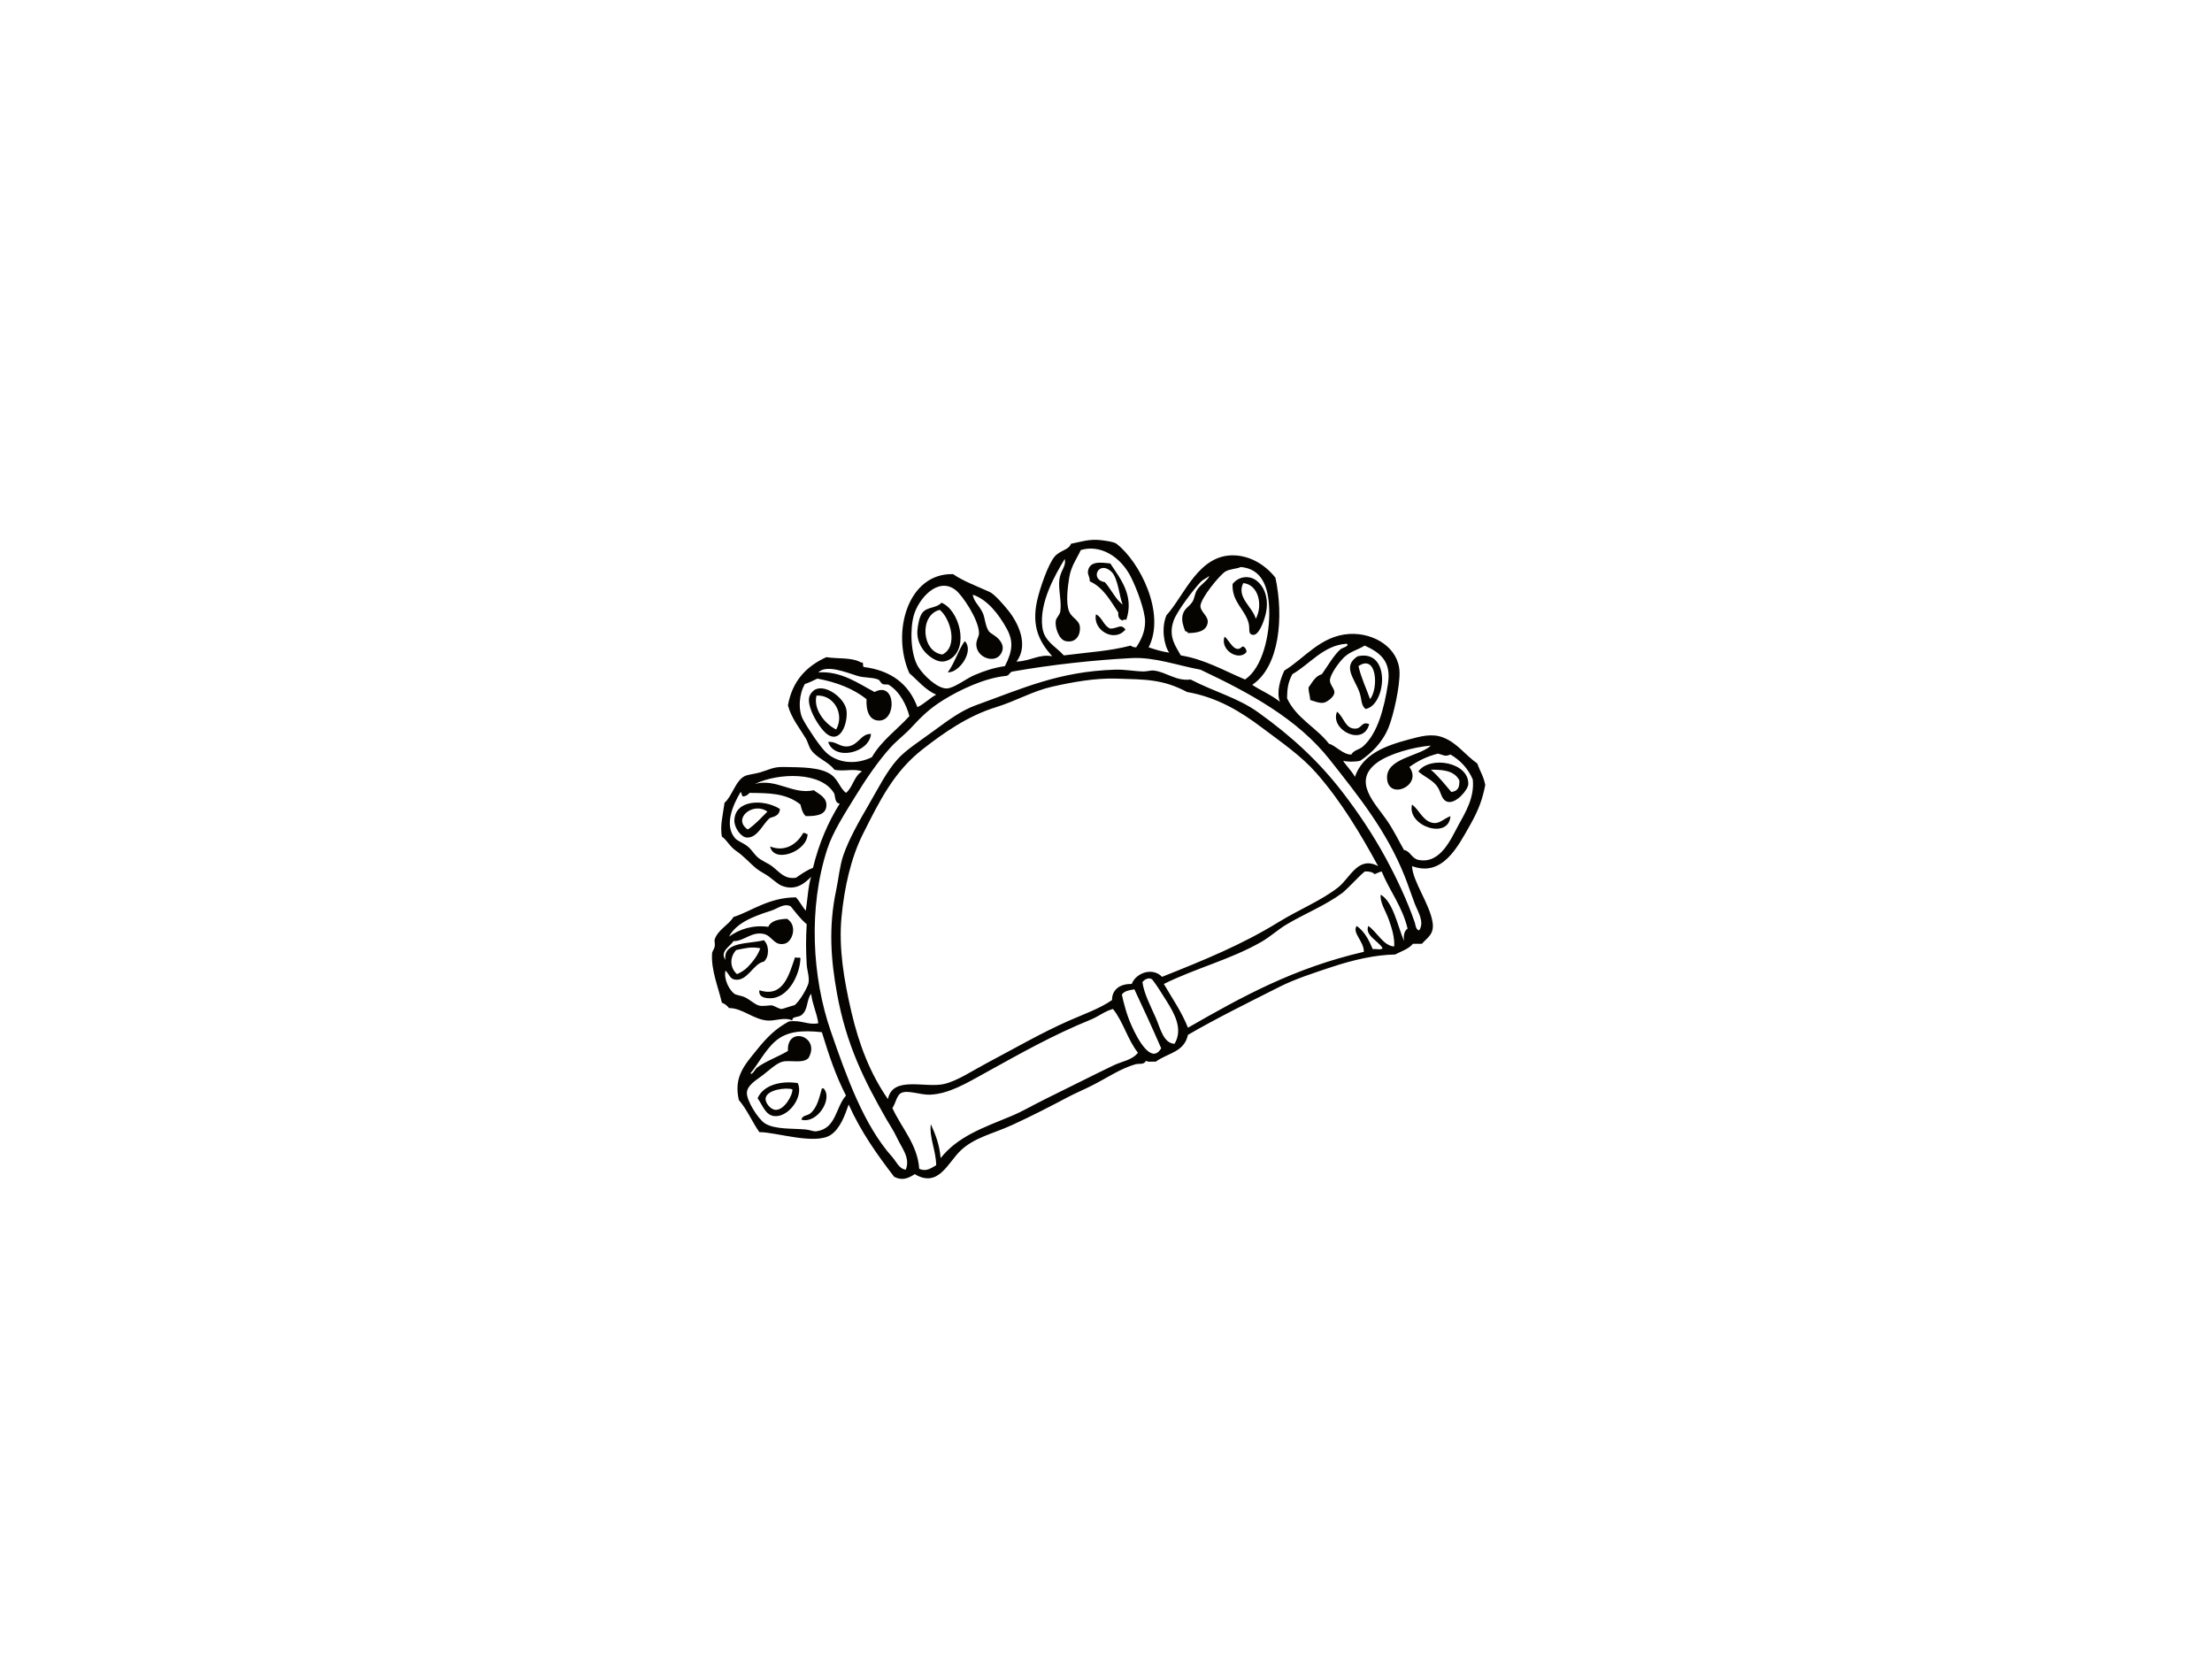 <?xml version="1.0" encoding="utf-8"?>
<!-- Generator: Adobe Illustrator 17.0.0, SVG Export Plug-In . SVG Version: 6.00 Build 0)  -->
<!DOCTYPE svg PUBLIC "-//W3C//DTD SVG 1.1//EN" "http://www.w3.org/Graphics/SVG/1.1/DTD/svg11.dtd">
<svg version="1.1" id="Layer_1" xmlns="http://www.w3.org/2000/svg" xmlns:xlink="http://www.w3.org/1999/xlink" x="0px" y="0px"
	 width="800px" height="600px" viewBox="0 0 800 600" enable-background="new 0 0 800 600" xml:space="preserve">
<g>
	<path fill-rule="evenodd" clip-rule="evenodd" fill="#050401" d="M401.542,203.774c3.61,5.464,8.731,11.646,5.815,20.343
		c-0.511,0.026-1.232-0.155-1.292,0.322c-1.159-0.348-1.81-1.201-1.615-2.904c-2.898-4.317-5.371-9.052-10.331-11.304
		c0.052-1.663-0.803-2.336-0.648-3.552C393.978,202.712,398.272,203.443,401.542,203.774z M401.867,206.679
		c-4.562-4.138-7.865,2.994-2.26,3.878c2.153,2.476,4.243,6.732,6.457,8.072C404.869,216.349,404.464,209.037,401.867,206.679z"/>
	<path fill-rule="evenodd" clip-rule="evenodd" fill="#050401" d="M445.783,211.2c2.369-2.943,5.955-2.945,8.075-1.615
		c3.315,2.085,5.277,6.782,3.874,12.594c-0.715,2.954-2.542,7.617-4.523,7.428c-2.016-0.192-1.077-2.103-1.615-4.197
		C450.299,220.346,445.442,217.723,445.783,211.2z M449.658,210.879c-2.612,5.114,3.324,8.551,4.522,12.918
		C456.82,218.845,455.169,211.449,449.658,210.879z"/>
	<path fill-rule="evenodd" clip-rule="evenodd" fill="#050401" d="M340.512,217.982c6.326,2.561,10.079,16.055,3.23,20.343
		c-2.485,1.557-4.665,1.06-7.105-0.646c-2.801-1.954-5.17-5.439-4.842-9.686c0.131-1.731,0.651-4.709,1.612-6.136
		C335.117,219.325,338.393,220.179,340.512,217.982z M339.868,220.564c-7.494,1.845-6.563,15.267,0.97,16.148
		C346.677,233.804,343.712,223.623,339.868,220.564z"/>
	<path fill-rule="evenodd" clip-rule="evenodd" fill="#050401" d="M396.378,222.179c2.324,1.119,2.716,4.174,5.164,5.167
		c2.667,0.011,3.835-1.933,5.49,0.323C403.138,232.53,395.137,227.974,396.378,222.179z"/>
	<path fill-rule="evenodd" clip-rule="evenodd" fill="#050401" d="M442.879,230.253c1.73,1.201,3.689,6.527,6.456,3.551
		c1.022-0.032,1.843,1.794,1.292,2.26C447.614,239.068,441.179,234.932,442.879,230.253z"/>
	<path fill-rule="evenodd" clip-rule="evenodd" fill="#050401" d="M348.909,231.868c3.528,3.499-1.913,11.482-6.137,11.3
		C345.254,239.838,346.495,235.264,348.909,231.868z"/>
	<path fill-rule="evenodd" clip-rule="evenodd" fill="#050401" d="M493.896,256.408c-1.764-1.291-1.347-3.694-2.26-6.136
		c-1.895-5.077-6.207-9.29-0.645-12.915C503.257,234.573,501.356,255.105,493.896,256.408z M491.314,240.907
		c1.001,4.383,2.795,7.968,4.197,11.951C498.665,248.831,497.929,236.374,491.314,240.907z"/>
	<path fill-rule="evenodd" clip-rule="evenodd" fill="#050401" d="M294.983,249.304c3.739-1.662,9.788,2.755,10.981,6.782
		c1.104,3.739-1.314,12.864-6.46,9.686c-2.909-1.794-7.964-10.109-6.781-13.886C293.023,250.934,293.978,249.751,294.983,249.304z
		 M295.306,251.565c-1.242,4.685,2.802,10.161,7.103,12.271C305.559,258.186,301.542,251.192,295.306,251.565z"/>
	<path fill-rule="evenodd" clip-rule="evenodd" fill="#050401" d="M483.565,257.378c2.576,2.115,2.983,6.382,6.782,6.136
		c2.217-0.145,2.114-2.74,4.841-1.618C493.105,270.187,480.803,263.943,483.565,257.378z"/>
	<path fill-rule="evenodd" clip-rule="evenodd" fill="#050401" d="M315.005,265.45c-0.526,6.697-13.059,9.977-15.501,2.907
		c2.494-0.394,4.036,1.586,6.46,1.615C310.37,270.023,311.219,265.238,315.005,265.45z"/>
	<path fill-rule="evenodd" clip-rule="evenodd" fill="#050401" d="M520.054,284.826c-1.642-2.667-4.83-3.784-7.104-5.815
		c4.167-5.792,18.257-3.402,18.083,4.522c-0.049,2.153-4.486,7.22-7.427,6.457C521.368,289.414,521.319,286.961,520.054,284.826z
		 M524.899,286.439c2.555-0.391,2.956-1.778,2.904-4.195c-1.943-3.847-6.73-3.865-10.334-3.876
		C520.273,280.729,522.515,283.656,524.899,286.439z"/>
	<path fill-rule="evenodd" clip-rule="evenodd" fill="#050401" d="M282.066,292.575c-0.082,2.179-1.778,2.743-3.549,3.23
		c-2.445,1.733-4.443,7.326-8.397,7.103c-2.202-0.126-4.556-3.566-4.522-6.136C265.699,289.152,276.242,288.88,282.066,292.575z
		 M270.44,300c2.711-1.809,4.822-4.221,7.104-6.456C272.49,289.798,264.662,296.06,270.44,300z"/>
	<path fill-rule="evenodd" clip-rule="evenodd" fill="#050401" d="M510.687,290.962c2.439,1.831,3.762,5.467,6.782,6.456
		c2.892,0.946,4.057-0.981,7.105-2.26C523.977,303.92,508.677,298.714,510.687,290.962z"/>
	<path fill-rule="evenodd" clip-rule="evenodd" fill="#050401" d="M292.077,301.615c-0.061,6.365-12.191,10.821-13.561,4.521
		c5.741,2.284,9.991-1.314,11.946-4.841C291.376,301.025,291.297,301.748,292.077,301.615z"/>
	<path fill-rule="evenodd" clip-rule="evenodd" fill="#050401" d="M289.494,346.501c-0.147,6.06-4.495,14.803-11.303,14.533
		c-1.482-0.061-3.897-0.367-3.551-2.907c8.823,2.911,10.815-6.039,12.915-11.946C288.539,346.66,288.809,346.073,289.494,346.501z"
		/>
	<path fill-rule="evenodd" clip-rule="evenodd" fill="#050401" d="M288.527,391.71c2.215,4.978-3.345,12.372-8.397,11.946
		c-3.333-0.281-4.285-3.907-6.136-6.456C275.949,392.615,282.059,390.738,288.527,391.71z M276.898,397.199
		c-0.224,1.692,1.841,4.101,3.554,4.195c3.105,0.177,6.236-5.146,6.136-7.425C284.182,393.206,277.315,394.105,276.898,397.199z"/>
	<path fill-rule="evenodd" clip-rule="evenodd" fill="#050401" d="M297.241,393.646c0.216,0,0.432,0,0.645,0
		c3.428,3.783-2.319,12.889-8.07,11.303c0.426-1.706,2.163-1.372,3.229-2.261C295.52,400.625,296.238,397.249,297.241,393.646z"/>
	<path fill-rule="evenodd" clip-rule="evenodd" fill="#050401" d="M490.022,280.95c2.84-8.16,10.72-11.186,19.698-13.564
		c4.005-1.059,8.15-2.273,12.271-0.643c5.128,2.029,7.694,6.139,12.271,9.366c1.077,3.005,2.144,4.244,2.907,7.749
		c-0.958,5.033-2.348,8.97-5.493,14.53c-4.507,7.967-10.036,18.905-20.991,14.853c0.182,5.47,6.435,13.74,7.43,20.343
		c0.642,4.256-1.742,5.389-3.878,7.751c-1.073,0-2.153,0-3.227,0c-1.56,1.886-4.191,2.699-6.456,3.874
		c-7.065,0.114-15,1.892-22.931,4.521c-6.326,2.1-13.223,4.326-18.728,7.104c-10.788,5.446-22.889,11.397-33.259,17.439
		c-1.39,6.3-7.071,6.432-11.624,9.686c-1.189-0.103-2.859,0.274-3.552-0.322c-0.779,1.603-2.4,0.874-3.875,1.291
		c-5.325,1.51-10.404,5.029-15.824,7.749c-2.874,1.445-5.879,2.696-8.719,4.2c-6.305,3.339-12.959,6.779-20.021,10.007
		c-6.889,3.154-13.37,4.405-18.406,9.043c-4.775,4.402-8.144,13.911-16.791,8.718c-2.275,1.486-4.507,2.485-7.427,0.969
		c-6.186-8.021-12.074-16.342-16.469-26.155c-1.368,3.954-3.081,8.708-6.457,10.979c-5.664,3.809-20.366-1.137-25.834-0.969
		c-2.623-3.726-4.461-8.242-7.428-11.624c-1.939-8.447,2.153-12.732,6.458-18.084c3.94-4.899,6.892-7.719,11.624-10.333
		c4.588-0.649,6.855,1.406,10.658,0.643c-0.543-3.869-2.132-6.694-2.582-10.657c-1.776,2.244-0.987,5.811-3.554,7.751
		c-1.101,0.835-3.535,0.397-3.228,1.939c-2.71-1.366-5.95,0.109-8.719,0c-5.234-0.205-9.267-4.544-14.207-4.523
		c-0.661-0.847-1.466-1.548-2.585-1.936c-1.28-5.587-3.919-11.7-3.551-17.761c0.058-0.932,0.725-1.449,0.969-2.582
		c0.179-0.848-0.217-1.954,0-2.585c1.211-3.525,4.912-5.067,6.782-8.072c6.11-1.867,12.688-7.097,22.604-7.104
		c1.349,1.448,2.235,3.359,3.549,4.843c0.613-3.837,0.88-9.267,1.94-12.272c-2.029,2.018-5.424,5.31-10.658,3.229
		c-1.22-0.485-2.862-1.977-4.521-3.229c-1.339-1.008-3.327-1.939-4.521-2.903c-2.546-2.062-4.481-4.452-7.425-6.461
		c-2.372-1.615-3.459-4.112-5.169-5.164c-0.687-4.036,0.306-7.425,0.969-12.271c2.676-2.173,3.969-8.097,7.428-9.687
		c0.996-0.461,3.689-0.772,5.49-1.292c3.278-0.949,4.65-2.015,8.395-1.939c6.317,0.129,13.534-0.044,17.435,2.906
		c2.363,1.785,3.008,4.778,5.17,6.458c2.524-1.997,2.886-6.151,5.812-7.751c-2.74-1.188-6.855,0.158-10.012-0.643
		c-2.299-3.011-6.137-4.001-8.394-7.106c-0.89-1.224-1.154-2.895-1.94-4.197c-2.291-3.803-5.255-7.381-6.456-11.948
		c1.577-8.865,6.706-14.175,13.886-17.439c4.246,0.687,9.1-0.035,12.594,1.939c1.168-0.309,0.325,1.394,0.967,1.615
		c10.012,1.29,16.332,6.271,19.376,14.533c2.555-1.215,4.334-3.201,6.782-4.522c-4.018-1.798-6.554-5.073-9.69-7.749
		c-6.594-14.826-0.569-36.298,15.821-35.845c3.397,2.409,8.659,4.386,13.242,6.458c1.703,0.769,5.085,4.647,6.779,6.782
		c3.461,4.348,7.451,12.343,2.908,18.404c5.267-0.244,8.154-2.828,12.919-1.936c-4.541-5.068-7.539-10.635-5.492-20.022
		c0.964-4.42,4.084-13.52,6.46-16.143c2.004-2.223,5.042-2.267,5.812-4.523c3.686-0.724,6.712-1.825,10.979-1.292
		c2.022,0.253,4.613,0.616,5.493,1.292c8.467,6.54,17.889,25.209,11.621,37.458c2.333,0.789,4.729,1.514,7.43,1.936
		c-1.919-2.733-2.935-9.036-0.973-13.561c6.453-7.021,11.538-22.121,24.543-21.636c6.104,0.228,11.365,3.648,14.853,8.072
		c3.054,14.201,1.496,32.177-8.397,38.75c3.236,2.147,7.059,3.709,10.012,6.136c-1.372-3.59,0.249-8.446,1.615-11.303
		c7.177-4.314,13.162-12.669,23.576-13.237c8.929-0.488,17.886,5.083,18.08,13.883c0.119,5.161-2.123,15.244-3.874,19.7
		c-2.208,5.613-6.326,9.595-10.334,12.268c-1.919,0.485-5.03,0.411-6.134,0C485.909,275.849,489.048,278.987,490.022,280.95z
		 M355.366,221.535c0.922,1.874,0.876,4.738,2.263,6.779c0.383,0.564,1.603,1.163,2.582,1.939c1.685,1.334,3.555,3.674,1.615,6.458
		c-2.223,3.196-8.294,1.273-8.719-3.23c-0.179-1.91,1.004-3.229,0.97-4.521c-0.131-4.982-5.991-13.587-8.397-15.5
		c-6.46-5.127-13.497,3.143-15.179,9.042c-1.408,4.957-1.235,14.148,1.615,18.729c1.904,3.055,6.98,7.904,10.337,7.751
		c2.746-0.131,6.892-3.533,10.006-4.843c3.686-1.552,6.84-2.608,10.982-3.233c2.74-5.349,3.19-8.947,0.645-13.561
		c-2.859-5.176-6.934-10.489-12.269-12.271C352.173,217.568,354.04,218.827,355.366,221.535z M414.139,224.764
		c-0.027-3.874-2.947-11.776-5.167-16.146c-3.735-7.349-11.025-11.805-18.084-9.687c-1.378,3.021-3.516,5.736-4.2,10.007
		c-0.578,3.618-1.28,9.226,0,12.271c0.982,2.328,3.595,2.961,3.874,5.49c0.271,2.435-1.052,6.026-5.164,5.169
		c-2.476-0.517-3.978-5.181-3.549-7.428c0.195-1.048,1.417-2.028,1.612-3.23c0.578-3.569-0.764-7.983-0.323-11.625
		c0.386-3.181,2.573-4.849,1.934-7.425c-3.318,5.493-9.358,15.81-8.072,24.866c0.712,4.985,4.76,6.706,7.752,10.007
		c9.583-1.224,16.259-1.516,24.218-3.551c0.395,0.464,1.11,0.613,1.937,0.646C412.475,231.763,414.166,228.714,414.139,224.764z
		 M459.022,220.243c-0.271-8.088-2.689-14.545-10.331-15.179c-0.891,0.602-3.908,0.675-5.49,1.615
		c-2.041,1.214-9.17,9.907-9.045,12.595c0.109,2.22,3.102,3.589,2.585,6.136c-0.584,2.888-3.595,3.518-7.105,3.551
		c-0.131-0.408-0.417-0.658-0.967-0.646c-0.739-1.845-1.399-3.827-0.97-5.812c0.523-2.418,2.351-2.997,3.552-4.842
		c0.797-1.224,0.83-2.968,1.615-4.2c1.359-2.141,3.911-3.462,4.519-5.165c-0.87,0.707-2.232,1.215-3.23,2.261
		c-2.29,2.409-8.397,10.31-9.687,13.883c-2.162,5.996,1.022,9.632,2.582,12.593c8.78,1.457,15.489,5.47,23.251,8.721
		C456.558,241.541,459.347,229.777,459.022,220.243z M486.795,232.835c-8.202,0.628-13.081,7.372-19.376,10.979
		c-1.727,3.058-1.885,5.856-1.937,8.718c3.315,7.234,10.568,10.529,15.176,16.469c2.208,0.47,5.182,4.071,8.072,3.878
		c0.961-1.677,2.783-1.666,4.2-2.906c5.41-4.731,7.737-14.23,9.042-22.604c1.299-8.333-2.877-11.326-8.394-13.886
		c-2.406,1.507-5.204,2.097-7.43,4.197c-1.709,1.615-5.13,6.192-5.164,8.397c-0.027,1.621,1.813,3.087,1.615,4.521
		c-0.213,1.527-2.64,3.33-3.875,3.551c-1.46,0.262-3.278-0.505-4.848-0.969c-0.137-1.875-0.584-2.567-0.642-4.521
		c1.378-1.848,2.351-4.106,4.842-4.843c1.919-2.652,4.309-6.896,6.779-9.04c0.499-0.432,3.361-1.122,2.26-1.939
		C487.008,232.835,486.901,232.835,486.795,232.835z M511.657,326.805c-1.223-3.184-2.348-6.647-3.552-9.69
		c-6.587-16.66-16.91-29.31-27.122-42.299c-11.724-14.908-29.166-24.275-46.826-32.616c-7.992-1.455-16.602-4.624-24.862-4.196
		c-13.528,0.703-29.22,2.409-42.946,4.842c-1.305,0.096-1.229,1.574-2.585,1.615c-7.795,0.76-16.828,5.143-22.603,8.718
		c-4.909,3.04-7.883,5.95-11.627,10.012c-2.29,2.488-5.082,4.533-7.424,7.103c-4.276,4.688-8.881,11.382-12.597,17.44
		c-4.066,6.63-8.296,13.103-10.331,19.371c-6.904,21.236-5.485,46.358,1.292,65.875c5.757,16.592,11.925,33.974,22.277,45.529
		c1.396,1.56,2.427,4.273,4.848,4.523c1.657-4.384-1.332-7.542-3.233-11.625c-1.165-2.508-2.622-4.582-3.875-6.779
		c-7.929-13.918-14.379-26.693-17.758-45.212c-2.239-12.242-3.142-24.196-0.325-37.455c0.87-4.092,1.277-8.78,2.582-12.595
		c1.983-5.777,5.605-12.184,9.045-18.084c3.607-6.18,6.539-12.214,10.657-16.789c2.971-3.304,8.418-6.782,13.238-10.336
		c4.775-3.516,9.781-7.211,14.854-9.04c17.04-6.145,30.127-12.249,50.376-12.918c3.792-0.126,6.831,0.569,10.331,0.646
		c1.35,0.029,2.594-0.476,3.878-0.324c4.458,0.535,7.962,3.903,13.238,3.231c8.823,4.572,17.031,6.561,24.54,11.948
		c11.949,8.572,21.73,17.562,30.352,28.738c5.627,7.29,11.01,15.346,15.502,23.573c3.996,7.314,7.959,15.717,10.656,23.571
		c0.313,0.914,0.316,2.658,1.615,2.907C515.285,333.401,512.785,329.747,511.657,326.805z M321.462,247.689
		c-0.475-0.296-1.503,0.041-2.26-0.321c-0.718-0.344-0.931-1.347-1.615-1.615c-2.208-0.876-4.93-0.526-7.43-1.293
		c-4.282-1.318-11.21-4.212-14.206-1.292c8.397-0.517,14.467,4.033,20.343,7.105c7.719-4.132,8.153,10.392,1.615,10.334
		c-3.446-0.03-4.726-3.348-4.522-7.749c-4.674-3.721-10.681-6.108-17.758-7.428c-1.501,0.655-2.865,1.44-4.521,1.939
		c-2.071,3.458-2.605,9.335-0.646,12.915c1.844,3.373,6.242,9.975,8.397,11.949c4.261,3.907,10.891,4.364,16.469,1.615
		c3.458-6.013,9.06-9.884,13.561-14.854C327.824,254.907,325.428,250.149,321.462,247.689z M476.135,279.657
		c-5.508-6.283-12.591-11.133-19.695-16.467c-7.78-5.841-16.107-11.005-27.125-12.918c-8.817-4.705-15.258-4.516-25.507-4.843
		c-7.722-0.246-16.028,1.276-23.251,2.906c-7.059,1.594-13.065,5.187-20.346,7.43c-10.115,3.111-18.798,9.185-26.477,15.175
		c-10.41,8.115-15.538,18.534-21.636,30.676c-4.382,8.727-6.739,19.461-7.749,30.032c-1.073,11.235,0.891,22.822,3.549,34.23
		c2.837,12.172,6.892,22.473,13.239,31.646c1.673-8.612,13.543-3.884,20.346-5.493c4.805-1.135,10.13-4.755,15.176-7.425
		c10.167-5.385,20.003-11.082,30.03-15.5c5.447-2.4,10.918-4.27,15.501-7.425c-0.061-3.531,2.594-5.915,7.105-5.815
		c1.636-4.159,7.609-6.104,10.982-2.582c15.291-6.089,28.816-11.608,41.976-19.7c7.612-4.679,15.608-7.886,21.635-12.592
		c4.465-3.485,7.22-11.592,14.531-7.751C492.08,301.606,485.015,289.779,476.135,279.657z M498.096,275.783
		c-9.285,6.782-0.669,14.797,3.552,20.989c2.491,3.66,4.2,7.275,6.134,10.658c2.162,0.223,2.746,3.041,5.167,3.552
		c8.078,1.694,11.91-7.837,14.531-12.595c2.542-4.614,5.83-9.957,5.167-16.469c-1.703-4.001-4.474-6.934-8.075-9.04
		c-1.986,0.912-2.533,0.143-4.519-0.324c-4.045,1.011-7.409,2.711-10.334,4.843c4.942,6.718-7.542,12.199-8.072,4.2
		c-0.496-7.499,11.894-8.025,15.82-11.951C510.775,270.249,502.345,272.681,498.096,275.783z M301.764,287.086
		c-4.548-8.134-20.24-7.655-28.737-3.552c7.714-2.155,13.727,3.998,21.31,2.26c1.759,1.395,4.851,2.546,4.522,5.815
		c-0.31,3.049-3.301,3.584-7.43,3.551c-1.106-0.94-1.548-2.542-1.936-4.197c-5.322-4.247-11.7-4.106-18.407-4.2
		c-0.567,0.617-1.207,1.16-2.26,1.292c-0.742-0.123-0.429-1.292-0.969-1.615c-2.768,4.614-6.116,12.098-1.939,16.791
		c0.823,0.923,2.85,1.572,4.521,2.906c1.347,1.075,2.287,2.76,3.554,3.876c1.636,1.44,3.73,2.124,5.168,3.228
		c2.982,2.299,4.559,4.817,8.718,4.2c1.936-1.292,3.764-2.693,6.136-3.554c2.159-8.82,5.457-16.496,9.685-23.25
		C302.025,290.483,302.116,288.565,301.764,287.086z M497.126,316.148c-0.739-0.77-1.964-1.051-3.549-0.969
		c-2.847,2.431-5.219,5.328-8.078,7.75c-6.186,4.553-13.372,7.387-20.018,11.3c-3.318,1.956-6.082,4.585-9.367,6.458
		c-11.149,6.374-23.491,9.391-35.194,15.177c2.999,5.181,6.396,9.963,8.716,15.822c19.705-11.306,38.414-21.629,63.614-27.448
		c0.076-3.77-4.38-6.955-2.582-9.364c2.783,1.955,4.416,5.054,5.809,8.397c1.089-0.205,3.002,0.417,3.555-0.322
		c-1.463-2.676-6.578-4.618-5.167-8.074c3.148,2.176,5.502,7.258,9.364,7.428c0.201-3.02-0.742-6.368-1.937-9.689
		c-1.177-3.263-3.385-6.466-2.907-9.039c4.456,2.655,6.001,11,8.397,16.79c-0.277-2.213,0.149-3.727,1.292-4.521
		c-1.925-8.085-6.478-13.543-9.367-20.665C498.722,315.375,498.026,315.864,497.126,316.148z M265.597,359.416
		c0.716,0.523,2.548,0.637,3.876,1.293c1.79,0.887,3.373,2.415,4.843,2.907c1.478,0.494,4.095-0.126,4.846,0
		c1.043,0.176,2.556,1.321,3.549,1.292c0.405-0.012,4.995-1.604,4.522-1.292c1.857-1.227,4.846-6.492,5.164-8.072
		c0.429-2.115-0.517-4.597-0.643-6.782c-0.331-5.651-0.287-9.328,0-14.533c-2.282-1.809-3.932-4.25-5.815-6.456
		c-2.471-1.215-4.6,0.826-7.103,1.613c-6.753,2.123-12.682,4.575-15.176,9.364c3.703-2.68,8.605-4.313,14.207-3.549
		c0.978-2.255,3.709-2.75,6.779-2.907c3.929,2.414,1.964,8.441-0.967,9.04c-3.827,0.784-4.367-2.86-7.425-3.551
		c-4.471-1.01-7.17,2.696-10.979,2.582c-1.101,1.863-5.099,3.718-2.908,6.782c-0.929-6.738,8.47-5.666,13.886-7.103
		c1.974,1.769,2.03,6.007,0,7.749c-3.862,0.656-5.953,7.407-10.658,6.458c-1.639-0.331-1.892-1.99-3.228-3.23
		C261.684,354.296,263.832,358.132,265.597,359.416z M266.245,343.594c-2.637,2.907-2.056,6.735,0.321,8.718
		c1.381-0.602,2.866-1.528,3.875-2.582c1.747-1.819,3.651-4.177,4.522-6.779C271.556,342.26,269.034,343.059,266.245,343.594z
		 M421.885,362.001c-1.794-2.862-3.552-5.707-5.164-7.749c-1.265-1.034-3.05,0.163-3.549,0.967c0.572,4.08,2.859,8.444,4.842,12.918
		c1.603,3.61,2.713,9.201,6.779,9.364C428.004,372.139,424.625,366.368,421.885,362.001z M410.264,357.804
		c-1.831,0.322-3.732,0.575-4.522,1.937c0.757,3.355,1.645,7.027,3.552,11.3c2.181,4.887,7.171,14.072,10.657,8.074
		C416.833,371.896,413.561,364.839,410.264,357.804z M394.437,368.783c-13.686,5.575-25.334,12.174-37.779,19.05
		c-7.223,3.992-13.476,7.792-20.343,8.072c-3.412,0.143-7.929-1.775-10.331-0.643c-1.676,0.786-1.983,3.614-3.233,5.49
		c3.239,7.12,9.133,13.231,9.69,21.958c2.491,1.148,4.248-0.192,6.137-1.293c-0.049-5.334-2.546-9.939-1.94-14.853
		c1.645,3.628,3.163,7.387,3.552,12.271c6.262-7.868,15.407-10.994,25.513-15.179c4.142-1.715,8.163-4.124,12.269-6.133
		c8.68-4.247,17.204-8.608,24.862-12.272c2.983-1.428,6.642-1.835,8.719-4.521c-3.689-4.597-5.331-11.244-9.039-15.822
		C399.531,365.704,397.4,367.576,394.437,368.783z M280.452,376.534c-3.703,3.187-6.464,8.652-9.04,11.625
		c0.546,0.896,1.692-1.489,2.258-1.939c2.879-2.296,7.986-4.112,11.303-6.136c-0.529-9.249,11.99-5.316,7.425,2.582
		c-2.036,2.091-6.656,0.631-9.364,1.292c-2.217,0.543-5.083,3.292-7.104,4.843c-2.424,1.863-5.722,3.657-5.811,6.46
		c-0.088,2.816,4.013,9.375,6.457,10.979c3.56,2.337,10.292,1.813,14.853,2.261c1.679,0.164,2.743,0.804,3.876,0.643
		c7.188-1.013,6.854-8.7,10.658-12.915c-3.823-7.445-6.134-14.523-8.722-22.925C289.97,372.522,284.582,372.974,280.452,376.534z"/>
</g>
</svg>
